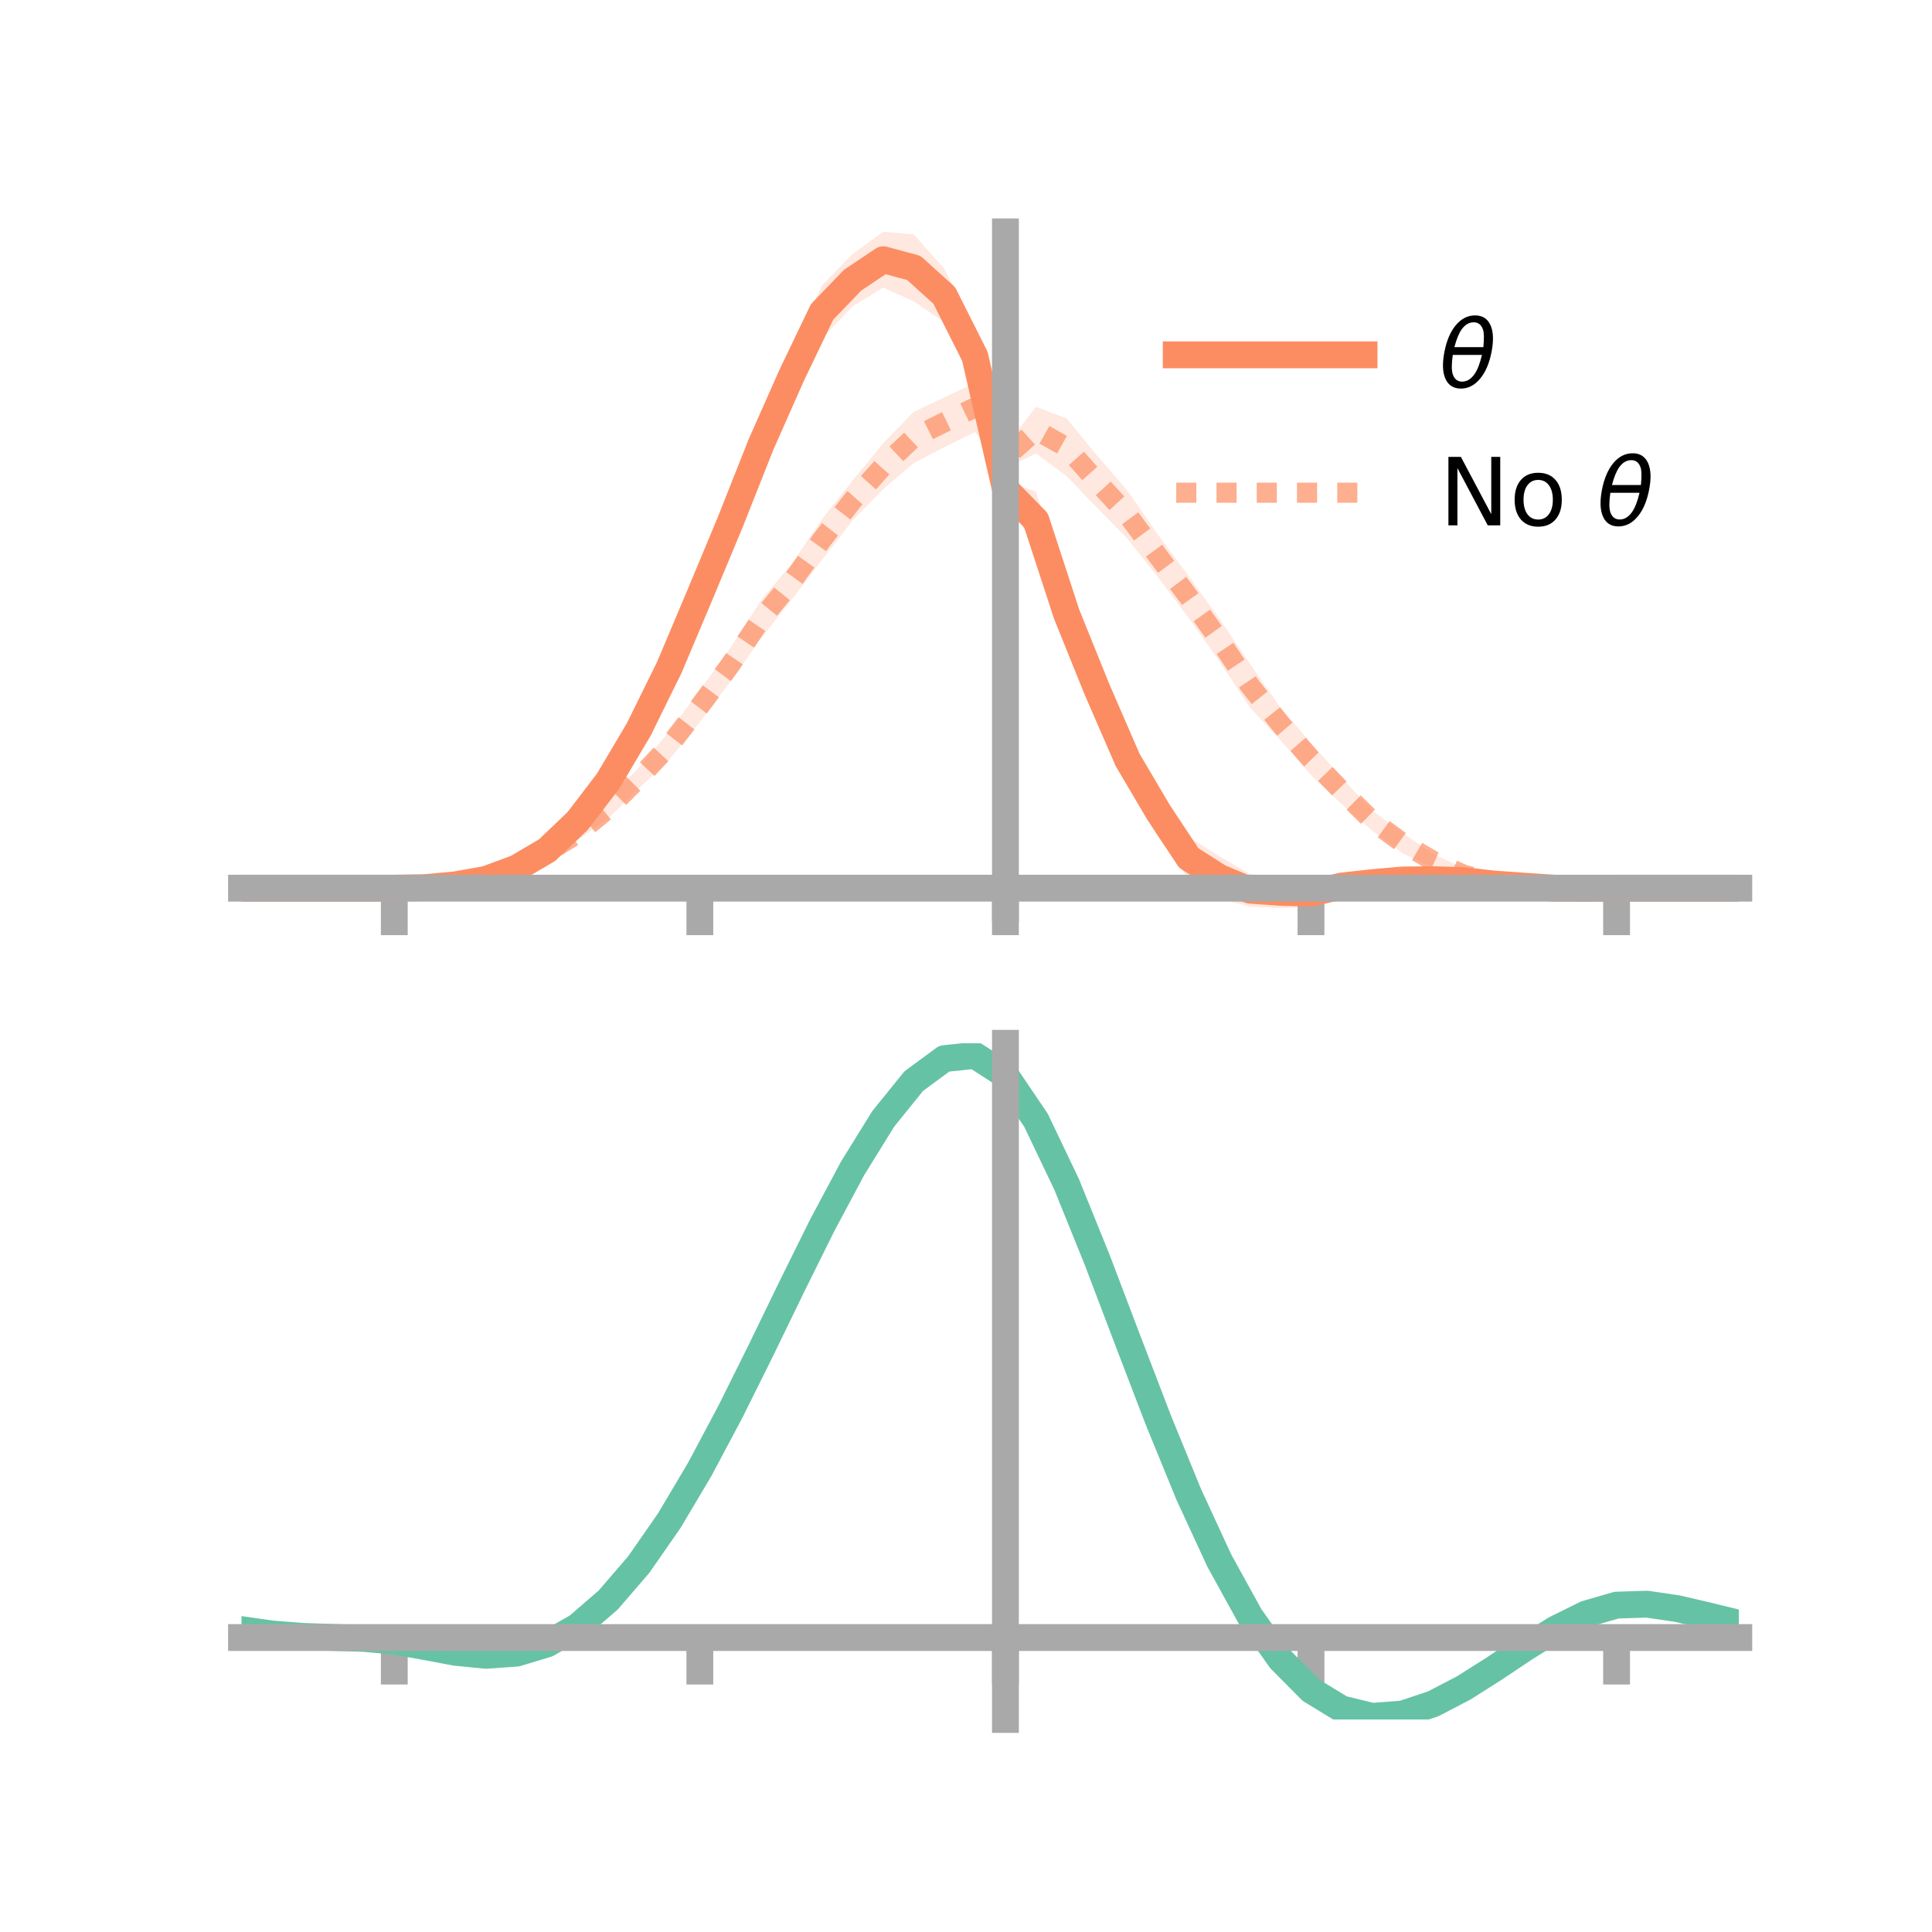 <?xml version="1.0" encoding="utf-8" standalone="no"?>
<!DOCTYPE svg PUBLIC "-//W3C//DTD SVG 1.1//EN"
  "http://www.w3.org/Graphics/SVG/1.1/DTD/svg11.dtd">
<!-- Created with matplotlib (https://matplotlib.org/) -->
<svg height="144pt" version="1.1" viewBox="0 0 144 144" width="144pt" xmlns="http://www.w3.org/2000/svg" xmlns:xlink="http://www.w3.org/1999/xlink">
 <defs>
  <style type="text/css">*{stroke-linecap:butt;stroke-linejoin:round;}</style>
 </defs>
 <g id="figure_1">
  <g id="patch_1">
   <path d="M 0 144 
L 144 144 
L 144 0 
L 0 0 
z
" style="fill:none;"/>
  </g>
  <g id="axes_1">
   <g id="patch_2">
    <path d="M 18 67.68 
L 129.6 67.68 
L 129.6 17.28 
L 18 17.28 
z
" style="fill:none;"/>
   </g>
   <g id="PolyCollection_1">
    <path clip-path="url(#pe43286ae89)" d="M 18 66.2 
L 18 66.2 
L 20.278 66.2 
L 22.555 66.2 
L 24.833 66.2 
L 27.11 66.2 
L 29.388 66.199 
L 31.665 66.124 
L 33.943 65.838 
L 36.22 65.354 
L 38.498 64.355 
L 40.776 62.905 
L 43.053 60.634 
L 45.331 57.404 
L 47.608 53.542 
L 49.886 48.704 
L 52.163 43.331 
L 54.441 37.483 
L 56.718 31.66 
L 58.996 26.119 
L 61.273 21.261 
L 63.551 18.93 
L 65.829 17.28 
L 68.106 17.47 
L 70.384 20.044 
L 72.661 24.514 
L 74.939 35.809 
L 77.216 36.642 
L 79.494 44.086 
L 81.771 49.166 
L 84.049 54.84 
L 86.327 58.613 
L 88.604 62.388 
L 90.882 63.82 
L 93.159 65.136 
L 95.437 65.345 
L 97.714 65.511 
L 99.992 65.212 
L 102.269 64.921 
L 104.547 64.906 
L 106.824 65.061 
L 109.102 65.205 
L 111.38 65.569 
L 113.657 65.851 
L 115.935 66.095 
L 118.212 66.176 
L 120.49 66.199 
L 122.767 66.2 
L 125.045 66.2 
L 127.322 66.2 
L 129.6 66.2 
L 129.6 66.2 
L 129.6 66.2 
L 127.322 66.2 
L 125.045 66.2 
L 122.767 66.2 
L 120.49 66.2 
L 118.212 66.245 
L 115.935 66.314 
L 113.657 66.258 
L 111.38 66.218 
L 109.102 66.067 
L 106.824 66.073 
L 104.547 66.268 
L 102.269 66.657 
L 99.992 66.87 
L 97.714 67.626 
L 95.437 67.68 
L 93.159 67.564 
L 90.882 66.988 
L 88.604 65.517 
L 86.327 62.399 
L 84.049 58.448 
L 81.771 53.634 
L 79.494 47.435 
L 77.216 40.923 
L 74.939 37.103 
L 72.661 28.606 
L 70.384 24.011 
L 68.106 22.463 
L 65.829 21.432 
L 63.551 22.829 
L 61.273 25.23 
L 58.996 29.871 
L 56.718 34.614 
L 54.441 40.29 
L 52.163 45.364 
L 49.886 50.788 
L 47.608 55.202 
L 45.331 59.016 
L 43.053 61.753 
L 40.776 63.826 
L 38.498 65.052 
L 36.22 65.736 
L 33.943 66.065 
L 31.665 66.194 
L 29.388 66.2 
L 27.11 66.2 
L 24.833 66.2 
L 22.555 66.2 
L 20.278 66.2 
L 18 66.2 
z
" style="fill:#fc8d62;fill-opacity:0.2;"/>
   </g>
   <g id="PolyCollection_2">
    <path clip-path="url(#pe43286ae89)" d="M 18 66.2 
L 18 66.2 
L 20.278 66.2 
L 22.555 66.2 
L 24.833 66.2 
L 27.11 66.2 
L 29.388 66.199 
L 31.665 66.094 
L 33.943 65.821 
L 36.22 65.17 
L 38.498 64.408 
L 40.776 63.036 
L 43.053 61.651 
L 45.331 59.555 
L 47.608 57.231 
L 49.886 54.513 
L 52.163 51.437 
L 54.441 48.292 
L 56.718 44.753 
L 58.996 42.044 
L 61.273 38.698 
L 63.551 35.808 
L 65.829 33.037 
L 68.106 30.699 
L 70.384 29.62 
L 72.661 28.547 
L 74.939 33.292 
L 77.216 30.322 
L 79.494 31.188 
L 81.771 33.956 
L 84.049 36.59 
L 86.327 39.878 
L 88.604 42.949 
L 90.882 46.116 
L 93.159 49.471 
L 95.437 52.739 
L 97.714 55.38 
L 99.992 57.943 
L 102.269 60.419 
L 104.547 62.078 
L 106.824 63.659 
L 109.102 64.713 
L 111.38 65.513 
L 113.657 65.817 
L 115.935 66.039 
L 118.212 66.166 
L 120.49 66.199 
L 122.767 66.2 
L 125.045 66.2 
L 127.322 66.2 
L 129.6 66.2 
L 129.6 66.2 
L 129.6 66.2 
L 127.322 66.2 
L 125.045 66.2 
L 122.767 66.2 
L 120.49 66.2 
L 118.212 66.267 
L 115.935 66.332 
L 113.657 66.378 
L 111.38 66.023 
L 109.102 65.691 
L 106.824 64.686 
L 104.547 63.601 
L 102.269 61.914 
L 99.992 59.929 
L 97.714 57.776 
L 95.437 55.172 
L 93.159 52.726 
L 90.882 49.278 
L 88.604 46.066 
L 86.327 43.043 
L 84.049 40.173 
L 81.771 37.845 
L 79.494 35.483 
L 77.216 33.794 
L 74.939 34.916 
L 72.661 32.207 
L 70.384 33.328 
L 68.106 34.513 
L 65.829 36.457 
L 63.551 38.788 
L 61.273 41.728 
L 58.996 44.713 
L 56.718 47.584 
L 54.441 50.801 
L 52.163 53.814 
L 49.886 56.617 
L 47.608 58.773 
L 45.331 61.008 
L 43.053 62.623 
L 40.776 64.012 
L 38.498 64.989 
L 36.22 65.744 
L 33.943 66.094 
L 31.665 66.197 
L 29.388 66.2 
L 27.11 66.2 
L 24.833 66.2 
L 22.555 66.2 
L 20.278 66.2 
L 18 66.2 
z
" style="fill:#fc8d62;fill-opacity:0.2;"/>
   </g>
   <g id="matplotlib.axis_1">
    <g id="xtick_1">
     <g id="line2d_1">
      <defs>
       <path d="M 0 0 
L 0 3.5 
" id="m83d1fd6b34" style="stroke:#a9a9a9;stroke-width:2;"/>
      </defs>
      <g>
       <use style="fill:#a9a9a9;stroke:#a9a9a9;stroke-width:2;" x="29.388" xlink:href="#m83d1fd6b34" y="66.2"/>
      </g>
     </g>
    </g>
    <g id="xtick_2">
     <g id="line2d_2">
      <g>
       <use style="fill:#a9a9a9;stroke:#a9a9a9;stroke-width:2;" x="52.163" xlink:href="#m83d1fd6b34" y="66.2"/>
      </g>
     </g>
    </g>
    <g id="xtick_3">
     <g id="line2d_3">
      <g>
       <use style="fill:#a9a9a9;stroke:#a9a9a9;stroke-width:2;" x="74.939" xlink:href="#m83d1fd6b34" y="66.2"/>
      </g>
     </g>
    </g>
    <g id="xtick_4">
     <g id="line2d_4">
      <g>
       <use style="fill:#a9a9a9;stroke:#a9a9a9;stroke-width:2;" x="97.714" xlink:href="#m83d1fd6b34" y="66.2"/>
      </g>
     </g>
    </g>
    <g id="xtick_5">
     <g id="line2d_5">
      <g>
       <use style="fill:#a9a9a9;stroke:#a9a9a9;stroke-width:2;" x="120.49" xlink:href="#m83d1fd6b34" y="66.2"/>
      </g>
     </g>
    </g>
   </g>
   <g id="matplotlib.axis_2"/>
   <g id="line2d_6">
    <path clip-path="url(#pe43286ae89)" d="M 18 66.2 
L 20.278 66.2 
L 22.555 66.2 
L 24.833 66.2 
L 27.11 66.2 
L 29.388 66.199 
L 31.665 66.159 
L 33.943 65.951 
L 36.22 65.545 
L 38.498 64.704 
L 40.776 63.366 
L 43.053 61.193 
L 45.331 58.21 
L 47.608 54.372 
L 49.886 49.746 
L 52.163 44.348 
L 54.441 38.886 
L 56.718 33.137 
L 58.996 27.995 
L 61.273 23.246 
L 63.551 20.88 
L 65.829 19.356 
L 68.106 19.966 
L 70.384 22.027 
L 72.661 26.56 
L 74.939 36.456 
L 77.216 38.783 
L 79.494 45.761 
L 81.771 51.4 
L 84.049 56.644 
L 86.327 60.506 
L 88.604 63.952 
L 90.882 65.404 
L 93.159 66.35 
L 95.437 66.512 
L 97.714 66.568 
L 99.992 66.041 
L 102.269 65.789 
L 104.547 65.587 
L 106.824 65.567 
L 109.102 65.636 
L 111.38 65.894 
L 113.657 66.054 
L 115.935 66.205 
L 118.212 66.211 
L 120.49 66.2 
L 122.767 66.2 
L 125.045 66.2 
L 127.322 66.2 
L 129.6 66.2 
" style="fill:none;stroke:#fc8d62;stroke-linecap:square;stroke-width:2;"/>
   </g>
   <g id="line2d_7">
    <path clip-path="url(#pe43286ae89)" d="M 18 66.2 
L 20.278 66.2 
L 22.555 66.2 
L 24.833 66.2 
L 27.11 66.2 
L 29.388 66.199 
L 31.665 66.146 
L 33.943 65.958 
L 36.22 65.457 
L 38.498 64.699 
L 40.776 63.524 
L 43.053 62.137 
L 45.331 60.281 
L 47.608 58.002 
L 49.886 55.565 
L 52.163 52.626 
L 54.441 49.547 
L 56.718 46.168 
L 58.996 43.379 
L 61.273 40.213 
L 63.551 37.298 
L 65.829 34.747 
L 68.106 32.606 
L 70.384 31.474 
L 72.661 30.377 
L 74.939 34.104 
L 77.216 32.058 
L 79.494 33.336 
L 81.771 35.901 
L 84.049 38.381 
L 86.327 41.461 
L 88.604 44.508 
L 90.882 47.697 
L 93.159 51.099 
L 95.437 53.956 
L 97.714 56.578 
L 99.992 58.936 
L 102.269 61.167 
L 104.547 62.84 
L 106.824 64.173 
L 109.102 65.202 
L 111.38 65.768 
L 113.657 66.097 
L 115.935 66.186 
L 118.212 66.216 
L 120.49 66.2 
L 122.767 66.2 
L 125.045 66.2 
L 127.322 66.2 
L 129.6 66.2 
" style="fill:none;stroke:#fc8d62;stroke-dasharray:1.5,1.5;stroke-dashoffset:0;stroke-opacity:0.7;stroke-width:1.5;"/>
   </g>
   <g id="patch_3">
    <path d="M 74.939 67.68 
L 74.939 17.28 
" style="fill:none;stroke:#a9a9a9;stroke-linecap:square;stroke-linejoin:miter;stroke-width:2;"/>
   </g>
   <g id="patch_4">
    <path d="M 129.6 67.68 
L 129.6 17.28 
" style="fill:none;"/>
   </g>
   <g id="patch_5">
    <path d="M 18 66.2 
L 129.6 66.2 
" style="fill:none;stroke:#a9a9a9;stroke-linecap:square;stroke-linejoin:miter;stroke-width:2;"/>
   </g>
   <g id="patch_6">
    <path d="M 18 17.28 
L 129.6 17.28 
" style="fill:none;"/>
   </g>
   <g id="legend_1">
    <g id="line2d_8">
     <path d="M 87.67 26.449 
L 101.67 26.449 
" style="fill:none;stroke:#fc8d62;stroke-linecap:square;stroke-width:2;"/>
    </g>
    <g id="line2d_9"/>
    <g id="text_1">
     <!-- $\theta$ -->
     <g transform="translate(107.27 28.899)scale(0.07 -0.07)">
      <defs>
       <path d="M 45.516 34.672 
L 14.453 34.672 
Q 12.359 20.062 14.5 13.875 
Q 17.188 6.25 24.469 6.25 
Q 31.781 6.25 37.359 13.922 
Q 42.234 20.656 45.516 34.672 
z
M 47.016 42.969 
Q 48.344 56.844 46.625 61.719 
Q 43.953 69.438 36.766 69.438 
Q 29.297 69.438 23.828 61.812 
Q 19.531 55.672 16.156 42.969 
z
M 38.188 76.766 
Q 49.906 76.766 54.594 66.406 
Q 59.281 56.109 55.719 37.844 
Q 52.203 19.625 43.453 9.281 
Q 34.766 -1.125 23.047 -1.125 
Q 11.281 -1.125 6.641 9.281 
Q 2 19.625 5.516 37.844 
Q 9.078 56.109 17.719 66.406 
Q 26.422 76.766 38.188 76.766 
z
" id="DejaVuSans-Oblique-952"/>
      </defs>
      <use transform="translate(0 0.234)" xlink:href="#DejaVuSans-Oblique-952"/>
     </g>
    </g>
    <g id="line2d_10">
     <path d="M 87.67 36.724 
L 101.67 36.724 
" style="fill:none;stroke:#fc8d62;stroke-dasharray:1.5,1.5;stroke-dashoffset:0;stroke-opacity:0.7;stroke-width:1.5;"/>
    </g>
    <g id="line2d_11"/>
    <g id="text_2">
     <!-- No $\theta$ -->
     <g transform="translate(107.27 39.174)scale(0.07 -0.07)">
      <defs>
       <path d="M 9.812 72.906 
L 23.094 72.906 
L 55.422 11.922 
L 55.422 72.906 
L 64.984 72.906 
L 64.984 0 
L 51.703 0 
L 19.391 60.984 
L 19.391 0 
L 9.812 0 
z
" id="DejaVuSans-78"/>
       <path d="M 30.609 48.391 
Q 23.391 48.391 19.188 42.75 
Q 14.984 37.109 14.984 27.297 
Q 14.984 17.484 19.156 11.844 
Q 23.344 6.203 30.609 6.203 
Q 37.797 6.203 41.984 11.859 
Q 46.188 17.531 46.188 27.297 
Q 46.188 37.016 41.984 42.703 
Q 37.797 48.391 30.609 48.391 
z
M 30.609 56 
Q 42.328 56 49.016 48.375 
Q 55.719 40.766 55.719 27.297 
Q 55.719 13.875 49.016 6.219 
Q 42.328 -1.422 30.609 -1.422 
Q 18.844 -1.422 12.172 6.219 
Q 5.516 13.875 5.516 27.297 
Q 5.516 40.766 12.172 48.375 
Q 18.844 56 30.609 56 
z
" id="DejaVuSans-111"/>
       <path id="DejaVuSans-32"/>
      </defs>
      <use transform="translate(0 0.234)" xlink:href="#DejaVuSans-78"/>
      <use transform="translate(74.805 0.234)" xlink:href="#DejaVuSans-111"/>
      <use transform="translate(135.986 0.234)" xlink:href="#DejaVuSans-32"/>
      <use transform="translate(167.773 0.234)" xlink:href="#DejaVuSans-Oblique-952"/>
     </g>
    </g>
   </g>
  </g>
  <g id="axes_2">
   <g id="patch_7">
    <path d="M 18 128.16 
L 129.6 128.16 
L 129.6 77.76 
L 18 77.76 
z
" style="fill:none;"/>
   </g>
   <g id="PolyCollection_3">
    <path clip-path="url(#pc219a206fc)" d="M 18 121.507 
L 18 121.421 
L 20.278 121.752 
L 22.555 121.93 
L 24.833 122.006 
L 27.11 122.078 
L 29.388 122.279 
L 31.665 122.687 
L 33.943 123.108 
L 36.22 123.323 
L 38.498 123.155 
L 40.776 122.466 
L 43.053 121.15 
L 45.331 119.145 
L 47.608 116.445 
L 49.886 113.091 
L 52.163 109.166 
L 54.441 104.788 
L 56.718 100.111 
L 58.996 95.322 
L 61.273 90.636 
L 63.551 86.295 
L 65.829 82.557 
L 68.106 79.697 
L 70.384 78.001 
L 72.661 77.76 
L 74.939 79.252 
L 77.216 82.66 
L 79.494 87.487 
L 81.771 93.186 
L 84.049 99.261 
L 86.327 105.291 
L 88.604 110.938 
L 90.882 115.945 
L 93.159 120.136 
L 95.437 123.408 
L 97.714 125.729 
L 99.992 127.13 
L 102.269 127.69 
L 104.547 127.526 
L 106.824 126.782 
L 109.102 125.616 
L 111.38 124.2 
L 113.657 122.707 
L 115.935 121.314 
L 118.212 120.198 
L 120.49 119.544 
L 122.767 119.475 
L 125.045 119.821 
L 127.322 120.365 
L 129.6 120.938 
L 129.6 121.048 
L 129.6 121.048 
L 127.322 120.504 
L 125.045 119.984 
L 122.767 119.654 
L 120.49 119.73 
L 118.212 120.39 
L 115.935 121.533 
L 113.657 122.974 
L 111.38 124.525 
L 109.102 125.996 
L 106.824 127.205 
L 104.547 127.979 
L 102.269 128.16 
L 99.992 127.613 
L 97.714 126.234 
L 95.437 123.959 
L 93.159 120.77 
L 90.882 116.699 
L 88.604 111.84 
L 86.327 106.358 
L 84.049 100.497 
L 81.771 94.586 
L 79.494 89.034 
L 77.216 84.329 
L 74.939 81.009 
L 72.661 79.563 
L 70.384 79.807 
L 68.106 81.462 
L 65.829 84.24 
L 63.551 87.859 
L 61.273 92.052 
L 58.996 96.564 
L 56.718 101.165 
L 54.441 105.648 
L 52.163 109.836 
L 49.886 113.585 
L 47.608 116.786 
L 45.331 119.369 
L 43.053 121.304 
L 40.776 122.596 
L 38.498 123.279 
L 36.22 123.434 
L 33.943 123.199 
L 31.665 122.761 
L 29.388 122.353 
L 27.11 122.157 
L 24.833 122.084 
L 22.555 122.003 
L 20.278 121.825 
L 18 121.507 
z
" style="fill:#66c2a5;fill-opacity:0.2;"/>
   </g>
   <g id="matplotlib.axis_3">
    <g id="xtick_6">
     <g id="line2d_12">
      <g>
       <use style="fill:#a9a9a9;stroke:#a9a9a9;stroke-width:2;" x="29.388" xlink:href="#m83d1fd6b34" y="122.053"/>
      </g>
     </g>
    </g>
    <g id="xtick_7">
     <g id="line2d_13">
      <g>
       <use style="fill:#a9a9a9;stroke:#a9a9a9;stroke-width:2;" x="52.163" xlink:href="#m83d1fd6b34" y="122.053"/>
      </g>
     </g>
    </g>
    <g id="xtick_8">
     <g id="line2d_14">
      <g>
       <use style="fill:#a9a9a9;stroke:#a9a9a9;stroke-width:2;" x="74.939" xlink:href="#m83d1fd6b34" y="122.053"/>
      </g>
     </g>
    </g>
    <g id="xtick_9">
     <g id="line2d_15">
      <g>
       <use style="fill:#a9a9a9;stroke:#a9a9a9;stroke-width:2;" x="97.714" xlink:href="#m83d1fd6b34" y="122.053"/>
      </g>
     </g>
    </g>
    <g id="xtick_10">
     <g id="line2d_16">
      <g>
       <use style="fill:#a9a9a9;stroke:#a9a9a9;stroke-width:2;" x="120.49" xlink:href="#m83d1fd6b34" y="122.053"/>
      </g>
     </g>
    </g>
   </g>
   <g id="matplotlib.axis_4"/>
   <g id="line2d_17">
    <path clip-path="url(#pc219a206fc)" d="M 18 121.464 
L 20.278 121.789 
L 22.555 121.966 
L 24.833 122.045 
L 27.11 122.118 
L 29.388 122.316 
L 31.665 122.724 
L 33.943 123.154 
L 36.22 123.379 
L 38.498 123.217 
L 40.776 122.531 
L 43.053 121.227 
L 45.331 119.257 
L 47.608 116.615 
L 49.886 113.338 
L 52.163 109.501 
L 54.441 105.218 
L 56.718 100.638 
L 58.996 95.943 
L 61.273 91.344 
L 63.551 87.077 
L 65.829 83.398 
L 68.106 80.579 
L 70.384 78.904 
L 72.661 78.662 
L 74.939 80.131 
L 77.216 83.495 
L 79.494 88.261 
L 81.771 93.886 
L 84.049 99.879 
L 86.327 105.824 
L 88.604 111.389 
L 90.882 116.322 
L 93.159 120.453 
L 95.437 123.683 
L 97.714 125.981 
L 99.992 127.371 
L 102.269 127.925 
L 104.547 127.753 
L 106.824 126.993 
L 109.102 125.806 
L 111.38 124.362 
L 113.657 122.84 
L 115.935 121.423 
L 118.212 120.294 
L 120.49 119.637 
L 122.767 119.565 
L 125.045 119.903 
L 127.322 120.435 
L 129.6 120.993 
" style="fill:none;stroke:#66c2a5;stroke-linecap:square;stroke-width:2;"/>
   </g>
   <g id="patch_8">
    <path d="M 74.939 128.16 
L 74.939 77.76 
" style="fill:none;stroke:#a9a9a9;stroke-linecap:square;stroke-linejoin:miter;stroke-width:2;"/>
   </g>
   <g id="patch_9">
    <path d="M 129.6 128.16 
L 129.6 77.76 
" style="fill:none;"/>
   </g>
   <g id="patch_10">
    <path d="M 18 122.053 
L 129.6 122.053 
" style="fill:none;stroke:#a9a9a9;stroke-linecap:square;stroke-linejoin:miter;stroke-width:2;"/>
   </g>
   <g id="patch_11">
    <path d="M 18 77.76 
L 129.6 77.76 
" style="fill:none;"/>
   </g>
  </g>
 </g>
 <defs>
  <clipPath id="pe43286ae89">
   <rect height="50.4" width="111.6" x="18" y="17.28"/>
  </clipPath>
  <clipPath id="pc219a206fc">
   <rect height="50.4" width="111.6" x="18" y="77.76"/>
  </clipPath>
 </defs>
</svg>
